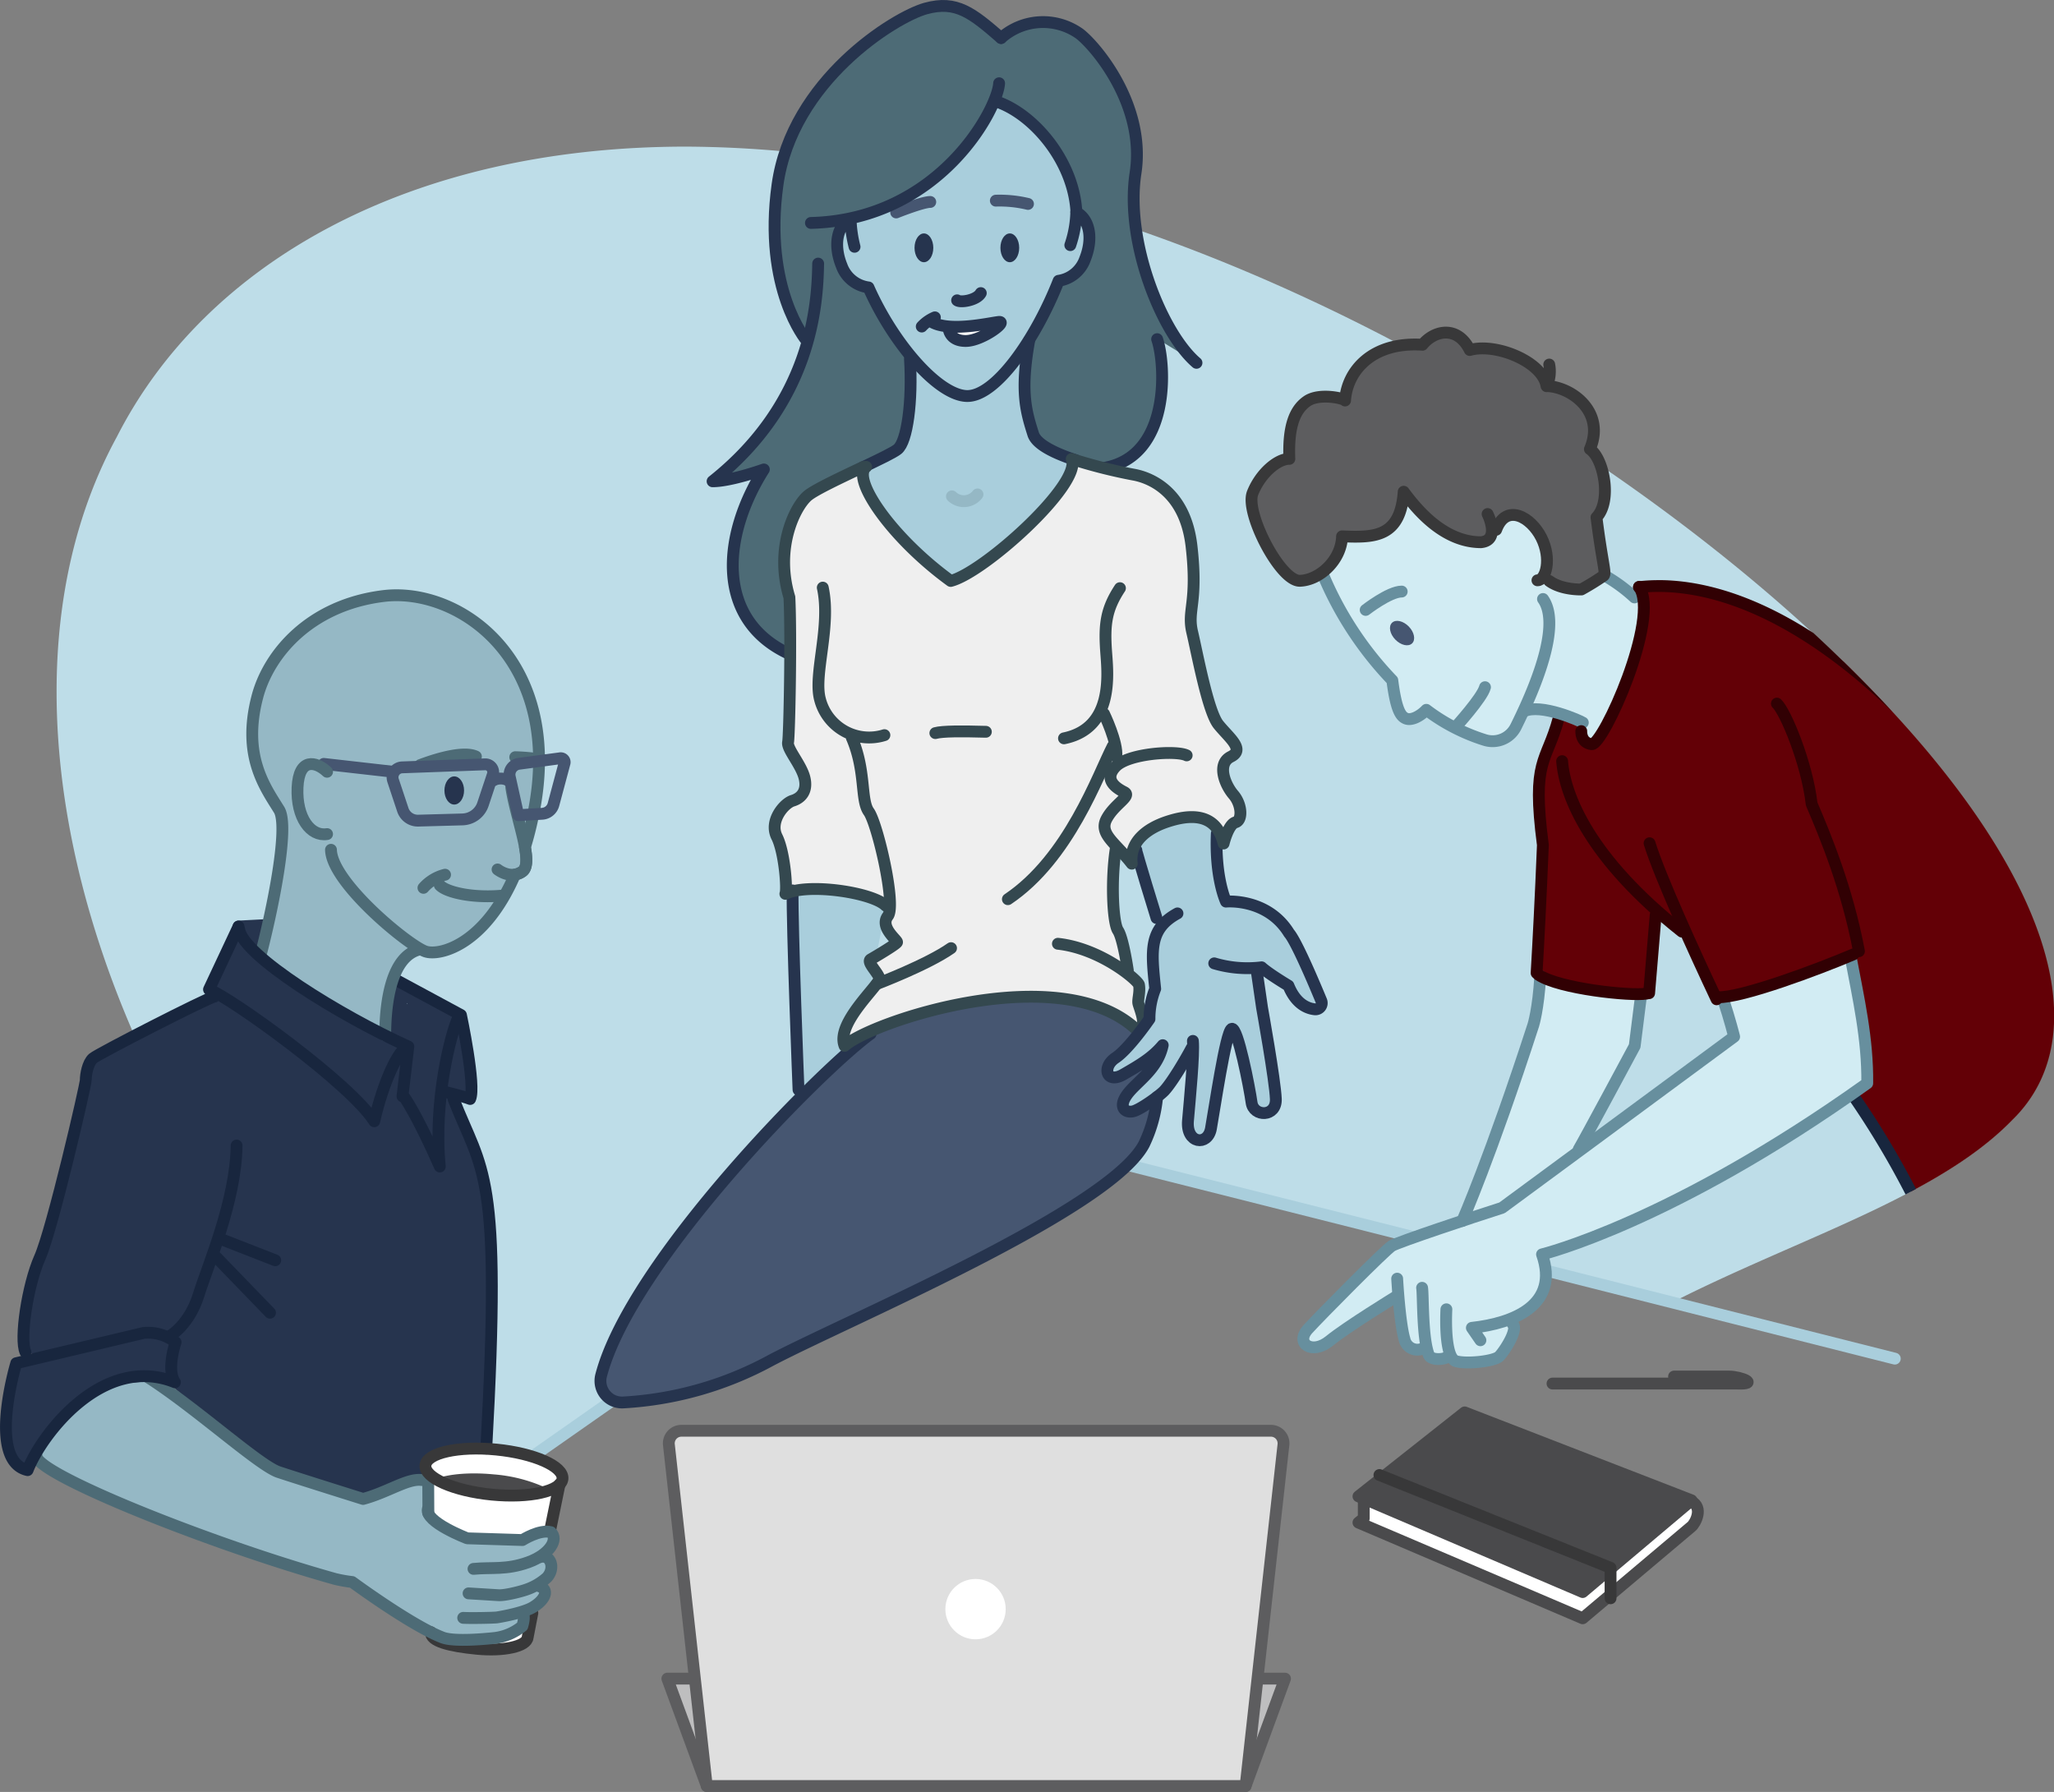 <svg xmlns="http://www.w3.org/2000/svg" viewBox="0 0 520.86 454.39"><rect x="0" y="0" width="520.86" height="454.39" fill="#808080" stroke="none"/><defs><clipPath id="clip-path"><path class="cls-1" d="M14.35 37.18h506.51v398.44H14.35V37.18"/></clipPath><clipPath id="clip-path-2"><path class="cls-1" d="M14.35 37.18h506.51v398.43H14.35V37.18"/></clipPath><style>.cls-1,.cls-11,.cls-21,.cls-22,.cls-23,.cls-24,.cls-25,.cls-26,.cls-27,.cls-28,.cls-29,.cls-32{fill:none}.cls-5{fill:#fff}.cls-6{fill:#a9cedc}.cls-7{fill:#4d6b76}.cls-8{fill:#d2ecf3}.cls-9{fill:#465671}.cls-11,.cls-21,.cls-22,.cls-23,.cls-24,.cls-25,.cls-26,.cls-27,.cls-28,.cls-29,.cls-32{stroke-linecap:round;stroke-linejoin:round;stroke-width:3px}.cls-11{stroke:#18263e}.cls-12{fill:#4a4a4c}.cls-17{fill:#95b8c5}.cls-18{fill:#26344e}.cls-21{stroke:#678f9e}.cls-22{stroke:#383839}.cls-23{stroke:#26344e}.cls-24{stroke:#310003}.cls-25{stroke:#a9cedc}.cls-26{stroke:#465671}.cls-27{stroke:#34484f}.cls-28{stroke:#4d6b76}.cls-29{stroke:#5d5d5f}.cls-32{stroke:#4a4a4c}</style></defs><g clip-path="url(#clip-path)" id="Background"><path d="M174 37.18c-70.33 0-122 29.59-144.39 73.63-10.46 19.19-15.24 41.24-15.26 64.43v.21c0 42.08 15.75 88 42 128.26a352 352 0 0065 74.69l14.36-9.6 19.49-13.65s122.71-59.74 124-59.74 7.1.11 7.1.11l72.05 18.17 34.06 8.6 31.54 8c32.2-16.37 67.25-26.72 86.2-46.27 7-6.79 10.6-15.69 10.61-26.34v-.15c0-23-16.81-54-53.05-89.38-51.2-50.2-144.25-109.83-240.9-125.77a285.89 285.89 0 00-52.81-5.2" fill="#bedde8"/></g><g id="Flats"><path class="cls-5" d="M345.81 380.59v4.42l-1.35 1.07 56.86 24.27s26.69-22.53 27.6-23.27 3.16-4.83-.08-6.41l-61.77-3.24z"/><path class="cls-6" d="M204.37 283.43L217 268.8l9.76-49.44-18.18-2.88-7.58 9.31c-.17 9 1.49 50.55 1.49 50.55z"/><path class="cls-7" d="M303.41 92c-8.65-7.32-18.12-30.43-15.46-48.06s-10.64-32.75-14.3-35.41a16 16 0 00-19.79 1.16c-7.31-6.32-11.3-9.64-19.12-7.48s-33.92 18.29-37.58 44.73c-3.23 23.36 5.48 37.11 7.55 40C201.6 97.82 195 110.7 180.7 122c4.66 0 13-3 13-3-10.64 16.79-12.3 38.07 6.32 46.72 16.57 6.37 34.31 1.27 48.94-1.39s31.37-45.83 31.37-45.83c16.63-3.16 15.3-26.27 13.13-32.59z"/><path class="cls-6" d="M218.94 118.37a72.34 72.34 0 008.65-4.48c2.49-2 3.82-12.3 3.16-22.94l2.88-15 20-3.11L261 86.29c-2.33 13-.83 18 1 23.78.77 2.45 4.83 4.54 9.53 6.2 5.54 3.33-4.65 27.05-4.65 27.05s-33.48 24.17-33.7 23.5-19.95-28.15-18.85-36.58 4.61-11.87 4.61-11.87z"/><path class="cls-6" d="M272.88 53.78c.06-.82.1-1.63.1-2.4 0-25.78-13.63-36.09-28.93-36.09s-28.43 8.15-28.43 38.58v1.58c-3.56 1.87-4.25 6.93-2.24 11.89a8.39 8.39 0 006.82 5.54c6.34 14.33 17.76 27.43 25 27.54s17.37-14.35 23.22-29.22a8.4 8.4 0 006.7-5.53c2.04-4.96 1.34-10.04-2.24-11.89z"/><path class="cls-8" d="M416.18 252.55a11 11 0 00-8.85-12c-.92-.17-16.79.33-17.69 6.67-.07 1.21-.14 2.34-.2 3.39-.38 6-.62 9.28-.62 9.28-10.87 33.48-18 49.66-18 49.66l1.05-1 9-2.33 19.46-14.86c1.1-1.77 14.18-26.16 14.18-26.16l2.13-13.31zM429.11 163.44l-5.65-5.82-2.5-5.15-4.49-2.16A89.61 89.61 0 01407 146h-.34c-7.31-7.81-2.49-34.91-36.08-36.74s-41.07 12.47-39.9 18.79a163.83 163.83 0 004.69 16.84 88.72 88.72 0 0017.7 27.65c1 7.82 2.22 9.23 3.55 9.71s3.23-.74 4.33-2.75a53.58 53.58 0 0015.5 8.14 6.58 6.58 0 007.93-3.3c.7-1.42 1.38-2.85 2-4.29 5.3-.47 14.51 2.91 14.94 3.2l-1.83 7.48s7.15 4.32 7.65 4.16 24.11-12.14 24.11-15-1.81-14.62-2.14-16.45z"/><path class="cls-9" d="M217.89 262.82c-12.47 9-57.94 57-65.46 86a5.47 5.47 0 005.62 6.81 88.42 88.42 0 0037.23-10.56c18.84-10 86-38.07 94.83-54.92a35 35 0 003.32-12c-.61-10.92-.38-22.89-29.65-25.55s-45.89 10.22-45.89 10.22z"/><path class="cls-7" d="M277.75 32.92l-14.19-17.51-10.42.22L235.41 13l-20.18 10-9.59 33.59c27.61-.7 42.34-20.89 46.49-31l.07.07c9.48 2.83 20.28 15.13 20.78 28.6l5.88-1.11z"/><path d="M247.88 125.37a4.36 4.36 0 01-6.49.49" stroke-linecap="round" stroke-linejoin="round" stroke-width="3" stroke="#95b8c5" fill="none"/><path class="cls-5" d="M237.92 82.31l-1.35-.51a7.71 7.71 0 001.35.51zM253.2 81.64c-2.43.3-10.36 2.11-15.28.67l2.64 1s.17 3.16 4.32 3.16 10.98-5.17 8.32-4.83zM142.63 375c.31-3.15-7.22-6.47-16.81-7.41s-17.63.85-17.94 4a2.64 2.64 0 00.77 1.94l-.07.05v10.18l.58 29.93c-.23 2.27 4.74 3.75 11.65 4.42s12.7-.61 12.92-2.88L135 409l4.33-20.28 2.58-12.35a2.36 2.36 0 00.72-1.37z"/><path class="cls-12" d="M138.28 377.19a39.05 39.05 0 00-13.08-3.33c-6-.58-11.38-.1-14.65 1.11v.1c3 1.82 8.16 3.34 14.16 3.92 5.82.58 11 .14 14.34-1z"/><path class="cls-11" d="M471.4 241.2c-3-15.94-8.51-29.2-12-37.35-1.16-10.31-6.65-23.45-8.81-25.44"/><path class="cls-12" d="M371.42 358.14l57.52 22.29-27.6 23.27-56.86-24.27 26.94-21.29z"/><path d="M403.17 113.89c4-9.31-4.49-15.79-11-16-1-6.15-12.8-11-19.46-9.14-3.15-6.32-9-5-12-1.33-12.8-.84-19.12 6.65-19.62 14.13-.16-.5-6.48-2-9.64.17s-4.82 6.48-4.49 14.63c-3 0-7.32 3.65-9.31 8.64s7 22.45 12 22.28S340.16 142 340.32 136c8.15.33 14.8.33 15.63-11.31 3.33 4.49 10.14 12.8 19.62 12.8 5-.5 1.66-7.15 1.66-7.15l2.65 2.88c2.75-5.28 8.49-1.89 11 3.11 1.87 3.75 1.68 7.58.65 9.51l1.34 1.46c3.16 2.33 8.15 2.16 8.15 2.16a65.21 65.21 0 005.65-3.49c.67-.66-.33-3-1.82-14.8 3.98-4.17 1.81-14.95-1.68-17.28z" fill="#5d5d5f"/><path class="cls-8" d="M473.5 274.68a170.1 170.1 0 00-3.07-32.93l-5.9-.33-29.36 11.77c2.68 5.74 4.58 9.68 4.58 9.68-26.1 19.29-58.86 43.4-58.86 43.4-7.31 2.33-26.27 8.64-27.93 9.64S335 333.37 331.68 337s1 6.65 5.48 3 17-11.31 17-11.31l.52.28a68.59 68.59 0 001.51 10.57 3.34 3.34 0 004.78 2.32l.78-.48a14.78 14.78 0 00.6 2.19c.61 1.56 4.17 1.08 4.47.62l.84-1.2c.38 1.12.9 1.92 1.63 2.13 2.77.77 9.71 0 10.94-1.24s4.93-6.82 3.39-8.21l-.86-1.15c6.74-2.59 11.44-7.55 8.31-16.47-.07.02 32.93-7.96 82.43-43.37z"/><path class="cls-6" d="M335 253.7c-1.85-4.47-6.32-15-8.15-17.1-5.48-9-16-8-16-8s-1.49-4.82-1-16.13c0 0 .67-11.31-5.09-12.86s-19.07 11.75-19.07 11.75l-.22-.44c0 .56 6.47 18.95 8.49 24.69-2.29 3.6-1.77 8.32-1.06 15.1a20.48 20.48 0 00-1.45 7.65s-5.15 7.54-8.64 9.87-2.33 6.7 2 4.21 7.35-4.27 10-7.43c-1.33 6.32-6.79 9.31-9.12 12.64s-.11 4.71 1.88 4.05 6.54-4 7.65-5.16c2-2.16 5.41-7.95 6.9-10.78l.34-1.83c.33 3.49-.75 14.44-1.25 20.26s5 6.48 5.82 2 3.77-24.66 5.26-25.32 4.55 15 5.05 18.7 6.32 3.74 6.15-.91-3.49-23.1-3.49-23.1l-1.33-9.15-.32-1c.49 0 1-.08 1.48-.14 0 0 1.33 1.33 6.82 4.65 1.85 4.59 4.68 5.8 6.7 6a1.59 1.59 0 001.65-2.22z"/><path d="M312.72 201.52c-2.16-2.5-4.32-7.82-.66-9.65s-.5-4.82-3.16-8.14-5.32-17.79-6.65-23.45 1.49-7.31-.17-21.78-11.14-17.5-14.47-18.12a124.56 124.56 0 01-16.07-4.11l.11.62c2.66 6.31-22.11 28.26-30.59 30.42-15.13-11-25.27-25.93-21.45-28.93h-.67c-5.68 2.69-12.28 5.77-14.13 7.33-3.16 2.66-8.48 13.13-4.65 25.77.49 9.64 0 35.08-.34 36.75s3.33 5.65 4.16 9-.83 5.16-3 5.82-6 5.16-4 9.15 2.66 13.47 2.16 14.46c5.82-2.82 22.11-.33 25.44 3l1 .91a3.55 3.55 0 01-.49 1.75c-2.16 2.82 2.49 6.15 2.32 6.65s-5.48 3.66-6.65 4.32 1.83 3.33 2.17 4.82-11.14 11.31-8.82 17.13c6.82-6.15 54.87-22.28 74.16-4 3.16 0 .5-5.82.33-6.82s.5-2.83.17-4.65a9.66 9.66 0 00-2.7-2.69c-.53-3.31-1.65-9.65-2.62-11.11-1.33-2-1.83-13-.5-21.12l.14-.22c1.15 1.25 2.52 2.66 3.85 4.38-.67-5.66 4-9 9-10.65s12.28-2.77 14.29 5.54c0 0 1.17-4.87 3-5.37s1.65-4.53-.51-7.01z" fill="#efefef"/><path fill="#bebebf" d="M179.23 452.89l-10-27.24H325.86l-10 27.24H179.23z"/><path d="M315.86 452.89H179.23l-9.61-86.55a3.19 3.19 0 013.17-3.54h149.5a3.19 3.19 0 013.17 3.54z" fill="#dfdfdf"/><circle class="cls-5" cx="247.38" cy="408.03" r="7.65"/><path class="cls-17" d="M137 394.83s4.66-4.54 2.66-6.31c-2.88-.78-7.2 2-7.2 2l-14-.44s-10.75-4.1-10-7.43l.23-7.22-2-.15c-3.49-.33-8.48 3.16-14.63 4.82 0 0-16.46-5.15-21.45-6.82s-18-16.29-30.09-22.94l-19.07-.83-10 8-2.21 11.8c0 4.49 43.62 22.12 75.71 31.1a36.79 36.79 0 004.32.77s15.07 11.09 22.94 14.08c3.07 1.16 11.51.29 13.2.11a13.52 13.52 0 007-3s1-3.11-.22-3.33l-.25-.22a15.36 15.36 0 002.91-1.11c3.21-1.77 5-4.87 1.22-5.65a10.6 10.6 0 002.55-2c2.23-2.34 1.01-6-1.62-5.23z"/><path class="cls-18" d="M116.52 283.16l-2.33-6c1.56.4 3.93 1 5 1.46 1.5-3.33-2.33-21.29-2.33-21.29l-11.62-6.29v-.44l-3.47-1.45-.86-.46.06.13-34.16-14.21-6.32.33L53 250.9a23.53 23.53 0 013 1.56l-1.66.27c-1.5.17-29.43 14.46-30.76 15.63s-1.83 4.15-1.83 5.49-8.48 37.9-11.64 45-5.16 20.79-3.66 24l5.1 1.06-7.43 1.76S-3.36 370.45 7 372.78c2.68-6.91 12.35-20.48 25-23.07-4.25 2 9.7 0 9.7 0l26.61 23.5 23.28 7.32 16.4-6 .78-4.77.8-.34a28.16 28.16 0 0112.42-2.22l1.41.07c3.93-71.14.44-65.33-6.88-84.11zm-13.16-28.54l-.18-.2.07-.06z"/><path class="cls-17" d="M97.23 151.14c-18.78 2.33-29.09 14.8-31.92 25.44-4 15.11 2 23.11 5.49 28.76 2.7 4.38-1.88 26.13-4.7 36.86 8.69 8.87 31.59 20.34 31.59 20.34 0-9.24 1.8-20.1 8.69-21.78l.15-.16a8.55 8.55 0 001.35.66c3.52 1.22 15-1.54 22.71-19.5a4.26 4.26 0 001.89-.79c1.19-.86 1.17-3.18.64-6.13.74-2.41 1.42-5 2-7.84 8.41-39.41-18.58-58.25-37.89-55.86z"/><g clip-path="url(#clip-path-2)"><path d="M420.64 148.6a44.23 44.23 0 00-6.55.49l2.05 1.88c2.32 8.93-9.51 37.75-12.42 37.75h-.05c-2.83-.33-2.77-5.81-2.77-5.81l-5.65-.78c-3.11 11.53-6.88 10.2-4 32.14-.55 13.79-1.15 25.09-1.62 33l.51-.07c4.61 3.07 18.79 4.89 25.09 4.89a15.08 15.08 0 002.29-.13l.66-.11 1.64-21.06q3.9 3.75 8.5 7.51c2.41 5.38 4.84 10.64 6.84 14.9l1.12-.36h-.69l1.36-.22 14.4-4.65 17.16-5.55-.28-.58s.07.15.3.59L470 242l-1.37.57c1.19 2.37 2.81 5.66 2.92 6.19.17.83 2 25.94 2 25.94l-3.55 3.19a217.31 217.31 0 0114.54 24.29c10.07-5.34 18.95-11.18 25.75-18.19 22-21.44 10.71-64-42.44-115.87-.1-.11-.21-.21-.32-.31-21.55-16.6-38-19.21-46.85-19.21" fill="#630006"/></g></g><g id="Lines"><path class="cls-21" d="M390.59 247.52c-.5 8.45-1.77 12.41-1.77 12.41-10.87 33.48-18 49.66-18 49.66"/><path class="cls-22" d="M135 409l-1.2 6.2c-.22 2.27-6 3.56-12.92 2.88s-11.82-1.93-11.6-4.2"/><path class="cls-11" d="M100.89 248.74l16 8.64s3.83 18 2.33 21.29c-1.66-.67-6.48-1.83-6.48-1.83"/><path class="cls-23" d="M66.81 234.61l-6.32.33"/><path class="cls-24" d="M395.25 182.12c-3.11 11.53-6.88 10.2-4 32.14-.54 13.48-1.13 24.59-1.59 32.47"/><path class="cls-21" d="M407 146a40.44 40.44 0 017.48 5.49"/><path class="cls-25" d="M155.26 355.15l-19.49 13.65M392.51 322.29l87.98 22.22M286.4 295.52l72.05 18.17"/><path class="cls-23" d="M308.56 211.38c-.49 11.31 2.33 17.24 2.33 17.24s10.48-1 16 8c1.83 2.08 6.3 12.63 8.15 17.1a1.59 1.59 0 01-1.61 2.21c-2-.21-4.85-1.42-6.7-6-5.49-3.32-6.82-4.65-6.82-4.65a29.35 29.35 0 01-12-1"/><path class="cls-23" d="M318.71 246.41l1.33 9.15s3.32 18.45 3.49 23.11-5.65 4.57-6.15.91-3.55-19.37-5.05-18.7-4.43 20.84-5.26 25.32-6.32 3.83-5.82-2 1.58-16.77 1.25-20.26M288.17 215.6c0 .66 5.1 17.18 5.1 17.18M201 225.79c-.17 9 1.49 50.55 1.49 50.55"/><path class="cls-26" d="M260.68 51.71a30.89 30.89 0 00-8.15-.83M235.9 51.21c-2 0-8.64 2.66-8.64 2.66"/><path class="cls-23" d="M220.77 262.15c-12.47 9-60.82 57.69-68.34 86.66a5.47 5.47 0 005.62 6.81 88.42 88.42 0 0037.23-10.56c18.84-10 86-38.07 94.83-54.92a35 35 0 003.32-12M215.65 55.45c-3.56 1.87-4.25 6.93-2.24 11.89a8.39 8.39 0 006.82 5.54c6.34 14.33 17.76 27.43 25 27.54s17.37-14.35 23.22-29.22a8.4 8.4 0 006.7-5.53c2-5 1.32-10-2.26-11.89M272.93 53.26a28.05 28.05 0 01-1.52 8.9M216.7 62.58a31.67 31.67 0 01-1-7.1M253.36 21.11c-.33 6.32-15 34.59-47.72 35.42M252.2 25.6c9.48 2.83 20.28 15.13 20.78 28.6"/><path class="cls-23" d="M253.86 9.64c-7.31-6.32-11.3-9.64-19.12-7.48s-33.92 18.29-37.58 44.73 7.32 39.4 7.32 39.4"/><path class="cls-23" d="M207.47 66.84c-.16 10.47-1.66 35.25-26.77 55.2 4.66 0 13-3 13-3-10.64 16.79-12.3 38.07 6.32 46.72M253.86 9.64a16 16 0 0119.79-1.16c3.66 2.66 17 17.79 14.3 35.41s6.81 40.74 15.46 48.11M293.43 86c2.17 6.32 3.5 29.43-13.13 32.59M261 86.29c-2.33 13-.83 18 1 23.78.83 2.66 5.56 4.9 10.76 6.62"/><path class="cls-27" d="M284 149.14c-3.5 5.32-4 9.15-3.5 16.13.41 5.67 2 19.35-10.69 21.95M208.64 149c2.16 9.86-2.39 21.94-.72 28.26a12.86 12.86 0 0016.35 9.15M216 187.05c3.66 8.48 2.16 15.8 4.32 18.79s7 23.61 4.83 26.44 2.49 6.15 2.32 6.65-5.48 3.66-6.65 4.32 1.83 3.33 2.17 4.82-11.14 11.31-8.82 17.13c6.82-6.15 54.87-22.28 74.16-4 3.16 0 .5-5.82.33-6.82s.5-2.83.17-4.65c-.2-1.08-9.6-9.21-20.56-10.42M283 214.82c-1.33 8.15-.83 19.12.5 21.12s2.5 10.14 2.5 10.14"/><path class="cls-23" d="M230.75 91c.66 10.64-.67 21-3.16 22.94-1.05.84-4.69 2.59-8.79 4.54"/><path class="cls-27" d="M300.92 191.54c-2.66-1.33-14.8-.5-18 2.83s.17 5.48 2.16 6.48-2.49 3-4.49 6.82S283 213.82 287 219c-.67-5.66 4-9 9-10.65s12.28-2.77 14.29 5.54c0 0 1.17-4.87 3-5.37s1.66-4.49-.5-7-4.32-7.82-.66-9.65-.5-4.82-3.16-8.14-5.32-17.79-6.65-23.45 1.49-7.31-.17-21.78-11.21-17.5-14.54-18.12a131.18 131.18 0 01-14.84-3.69l-1-.3c2.66 6.32-22.2 28.76-30.68 30.92-15.13-11-25.27-25.93-21.45-28.93l-.81.05c-5.64 2.68-12.16 5.73-14 7.27-3.16 2.66-8.48 13.13-4.65 25.77.49 9.64 0 35.08-.34 36.75s3.33 5.65 4.16 9-.83 5.16-3 5.82-6 5.16-4 9.15 2.66 13.47 2.16 14.46c5.82-2.82 22.11-.33 25.44 3"/><path class="cls-23" d="M302.16 265.78c-1.49 2.83-4.9 8.62-6.9 10.78-1.11 1.2-5.65 4.49-7.65 5.16s-4.21-.73-1.88-4.05 7.79-6.32 9.12-12.64c-2.66 3.16-5.68 4.94-10 7.43s-5.48-1.88-2-4.21 8.64-9.87 8.64-9.87a20.48 20.48 0 011.45-7.65c-1-9.64-1.67-15.13 5.65-19.12"/><path class="cls-27" d="M283.07 191.87c.44-3.54-3.1-10.86-3.1-10.86M282.18 189.21c-3.77 7.32-11.08 28.38-26.6 38.8M241.17 240.42c-6 4.22-18.84 9.09-18.84 9.09M250 185.56c-6.15-.17-11-.17-12.81.33"/><ellipse class="cls-18" cx="256.07" cy="62.84" rx="2.38" ry="3.65"/><ellipse class="cls-18" cx="234.29" cy="62.84" rx="2.38" ry="3.65"/><path class="cls-23" d="M248.71 74.32c-1 1.83-5.16 2.49-6 1.83M237.07 80.47a9.8 9.8 0 00-3.33 2.33M236.57 81.8c4.65 2.33 14 .17 16.63-.16s-4.16 4.82-8.32 4.82-4.32-3.16-4.32-3.16"/><path class="cls-28" d="M97.69 262.54c0-9.24 1.8-20.1 8.69-21.78M83.93 215.48c.17 8.32 19.62 24.28 23.95 25.78 3.52 1.22 15-1.54 22.71-19.5a4.26 4.26 0 001.89-.79c1.19-.86 1.17-3.18.64-6.13.74-2.41 1.42-5 2-7.84 8.39-39.41-18.6-58.25-37.91-55.86-18.78 2.33-29.09 14.8-31.92 25.44-4 15.11 2 23.11 5.49 28.76 2.7 4.38-1.88 26.13-4.7 36.86"/><path class="cls-28" d="M129.66 199.69c1.16 7.81 5.82 19.12 2.82 21.28s-6.31-.5-6.31-.5M127.16 227.12c-7.81.67-14.13-1-15.63-2.66M112.86 221.8a10.73 10.73 0 00-5.48 3.33"/><path class="cls-26" d="M125.17 197.86c1-.67 3.32-.67 4.15.5M82.1 193.7l17.63 2"/><ellipse class="cls-18" cx="115.19" cy="200.44" rx="2.49" ry="3.57"/><path class="cls-28" d="M106.55 194c5.32-2 11.3-3.5 14.13-2.17M130.66 192a51.37 51.37 0 017 .67"/><path class="cls-11" d="M60.49 234.94L53 250.9c5.65 2.16 35.91 23.94 41.9 33.42 2.32-10.14 6.32-18.62 8.64-18.95-17.29-7.82-42.06-23.12-42.89-29.77M116.19 258.05c-1.83 3.82-6.32 21.12-4.66 37.74-6-13.63-9.14-17.79-9.14-17.79M103.55 265.37L102.06 278M115 278.67c7.31 18.79 12.3 17.46 8.31 88.62M54.34 252.73c-1.5.17-29.43 14.46-30.76 15.63s-1.83 4.15-1.83 5.49-8.48 37.9-11.64 45-5.16 20.79-3.66 24M60 290.47c-.17 14-7.32 30.43-9.64 37.91s-7.15 10.31-7.15 10.31M69.8 319.57l-13.63-5.32M54 317.91l14.47 14.96"/><path class="cls-28" d="M9.28 369.28c0 4.49 43.62 22.12 75.71 31.1a36.79 36.79 0 004.32.77s15.07 11.09 22.94 14.08c3.07 1.16 11.51.29 13.2.11a13.52 13.52 0 007-3s1-3.11-.22-3.33M37.21 349.05c12 7.54 28.43 22.56 33.42 24.22s21.45 6.82 21.45 6.82c6.15-1.66 11.14-5.15 14.63-4.82l2 .15M108.63 383.75l-.05-10.18"/><path class="cls-22" d="M141.9 376.34l-2.38 11.62"/><ellipse class="cls-22" cx="125.26" cy="373.29" rx="5.74" ry="17.46" transform="rotate(-84.4 125.252 373.281)"/><path class="cls-28" d="M108.49 382.64c-.78 3.33 10 7.43 10 7.43l14 .44s4.32-2.77 7.2-2c2 1.77-.22 5.65-5.76 7.64s-9.2 1.22-13.86 1.67"/><path class="cls-28" d="M137 394.83c2.66-.77 3.88 2.89 1.67 5.21a15.35 15.35 0 01-5.77 3.22c-1.44.46-5.08 1.37-6.59 1.23l-7.49-.46M117.46 410.24c1.89.11 7.66 0 8.54-.11 2.11-.33 6.81-1.3 8.87-2.44 3.21-1.77 5-4.87 1.22-5.65"/><path class="cls-29" d="M179.23 452.89l-10-27.24h6.65M319.21 425.65h6.65l-10 27.24"/><path class="cls-29" d="M315.86 452.89H179.23l-9.61-86.55a3.19 3.19 0 013.17-3.54h149.5a3.19 3.19 0 013.17 3.54z"/><path class="cls-21" d="M335.33 145.32a87.37 87.37 0 0017.74 27.2c1 7.82 2.22 9.23 3.55 9.71s3.49-.58 5.07-2.24a48.34 48.34 0 0014.76 7.63 6.58 6.58 0 007.93-3.3c6.92-13.92 10.93-26.77 6.9-32.43"/><ellipse class="cls-9" cx="355.54" cy="160.53" rx="2.38" ry="3.65" transform="rotate(-44.22 355.537 160.529)"/><path class="cls-21" d="M355.45 150c-3.16 0-9.14 4.66-9.14 4.66M376.57 174.25c-.67 2.66-7.48 10.14-7.48 10.14M386.38 180.4c4.32-2.16 14.49 2.46 15 2.83"/><path class="cls-22" d="M392.86 147.31c3.16 2.33 8.15 2.16 8.15 2.16a65.21 65.21 0 005.65-3.49c.67-.66-.33-3-1.82-14.79 4-4.16 1.82-15-1.67-17.3 4-9.31-4.49-15.79-11-16-1-6.15-12.8-11-19.46-9.14-3.15-6.32-9-5-12-1.33-12.8-.84-19.12 6.65-19.62 14.13-.16-.5-6.48-2-9.64.17s-4.82 6.48-4.49 14.63c-3 0-7.32 3.65-9.31 8.64s7 22.45 12 22.28S340.16 142 340.32 136c8.15.33 14.8.33 15.63-11.31 3.33 4.49 10.14 12.8 19.62 12.8 5-.5 1.66-7.15 1.66-7.15M392.86 92.44a9 9 0 01-.66 5.49"/><path class="cls-24" d="M415.64 148.81c5.49 7.81-9.14 40.24-12 39.9s-2.66-3.32-2.66-3.32"/><path class="cls-21" d="M436.93 253.28c1.77 5.32 2.82 9.59 2.82 9.59-26.1 19.29-58.86 43.4-58.86 43.4-7.31 2.33-26.27 8.64-27.93 9.64S335 333.37 331.68 337s1 6.65 5.48 3 17-11.31 17-11.31"/><path class="cls-24" d="M418.3 213.82c2.69 8.63 11.51 27.92 17 39.57"/><path class="cls-21" d="M354.3 324.23s.62 11.15 1.85 15.33a3.34 3.34 0 004.78 2.32M360.62 326.55c.31 1.7 0 12.7 1.69 17 .61 1.56 4.17 1.08 4.47.62M366.78 332c-.15 3.1-.3 12.39 2.47 13.17s9.71 0 10.94-1.24 4.93-6.82 3.39-8.21"/><path class="cls-24" d="M396.13 193c.67 8.87 7.1 24.83 30.38 43.23"/><path class="cls-21" d="M416.09 252.84l-1.56 12.41s-13.08 24.39-14.18 26.16"/><path class="cls-24" d="M419.85 232l-1.66 19.84"/><path d="M420.58 147.11a43.84 43.84 0 00-5.14.29 1.51 1.51 0 00-1.33 1.48v.17a1.51 1.51 0 001.5 1.32h.17a41 41 0 014.82-.27c12.33 0 33 5.08 59.24 30.37q-5.62-6.09-12-12.36-3.84-3.76-8-7.61c-16.66-10.77-30.09-13.4-39.23-13.4" fill="#310003"/><path d="M470 276.39a1.43 1.43 0 00-.88.29 1.49 1.49 0 00-.33 2.09 217.16 217.16 0 0114.43 24.11c.89-.46 1.77-.93 2.65-1.41a217.75 217.75 0 00-14.7-24.47 1.48 1.48 0 00-1.21-.62" fill="#18263e"/><path class="cls-24" d="M390.15 247.19c5.32 3.54 23.39 5.43 27.38 4.76"/><path class="cls-32" d="M371.42 358.14l57.52 22.29-27.6 23.27-56.86-24.27 26.94-21.29z"/><path class="cls-32" d="M428.86 380.67c3.24 1.58 1 5.66.08 6.41s-27.6 23.27-27.6 23.27l-56.86-24.27 1.35-1.07v-4.42"/><path class="cls-22" d="M349.8 374.02l58.61 23.53v7.73"/><path class="cls-32" d="M424.51 349.05h14c2.88 0 7.76 2 2 1.78h-46.82"/><path class="cls-22" d="M379.4 134.34c2.49-6.81 8.81-3.32 11.47 2s1.16 10.81-1 10.81"/><path class="cls-21" d="M375.41 339.85l-2.17-3.15c10.65-1.17 22.28-5.82 17.79-18.63 0 0 32.93-8 82.47-43.39.14-11.23-2.27-21.64-4.21-32"/><path class="cls-24" d="M471.4 241.2c-3-15.94-8.51-29.2-12-37.35-1.16-10.31-6.65-23.45-8.81-25.44M470 242c-8.87 3.77-28.38 11.08-34.36 10.86"/><path class="cls-26" d="M123 193.81l-21 .77a2.53 2.53 0 00-2.32 3.34l2.48 7.45a4 4 0 003.88 2.72l11.23-.31a5.66 5.66 0 005.2-3.85l2.5-7.51a2 2 0 00-1.97-2.61z"/><path class="cls-28" d="M82.94 195.7c-2.83-2.66-7.15-3.66-7.49 4s3.33 12.47 7.49 11.8"/><path class="cls-26" d="M131.61 193.67l10.39-1.39a1 1 0 011.14 1.3L140.35 204a3.17 3.17 0 01-2.88 2.35l-6.05.36-2.15-9.71a2.77 2.77 0 012.34-3.33z"/><path class="cls-11" d="M44.53 340.35a11.36 11.36 0 00-8.15-2.35l-32.26 7.67S-3.36 370.45 7 372.78c3.49-9 19.07-29.6 37.36-22.28-2.22-3.16.17-10.15.17-10.15z"/></g></svg>